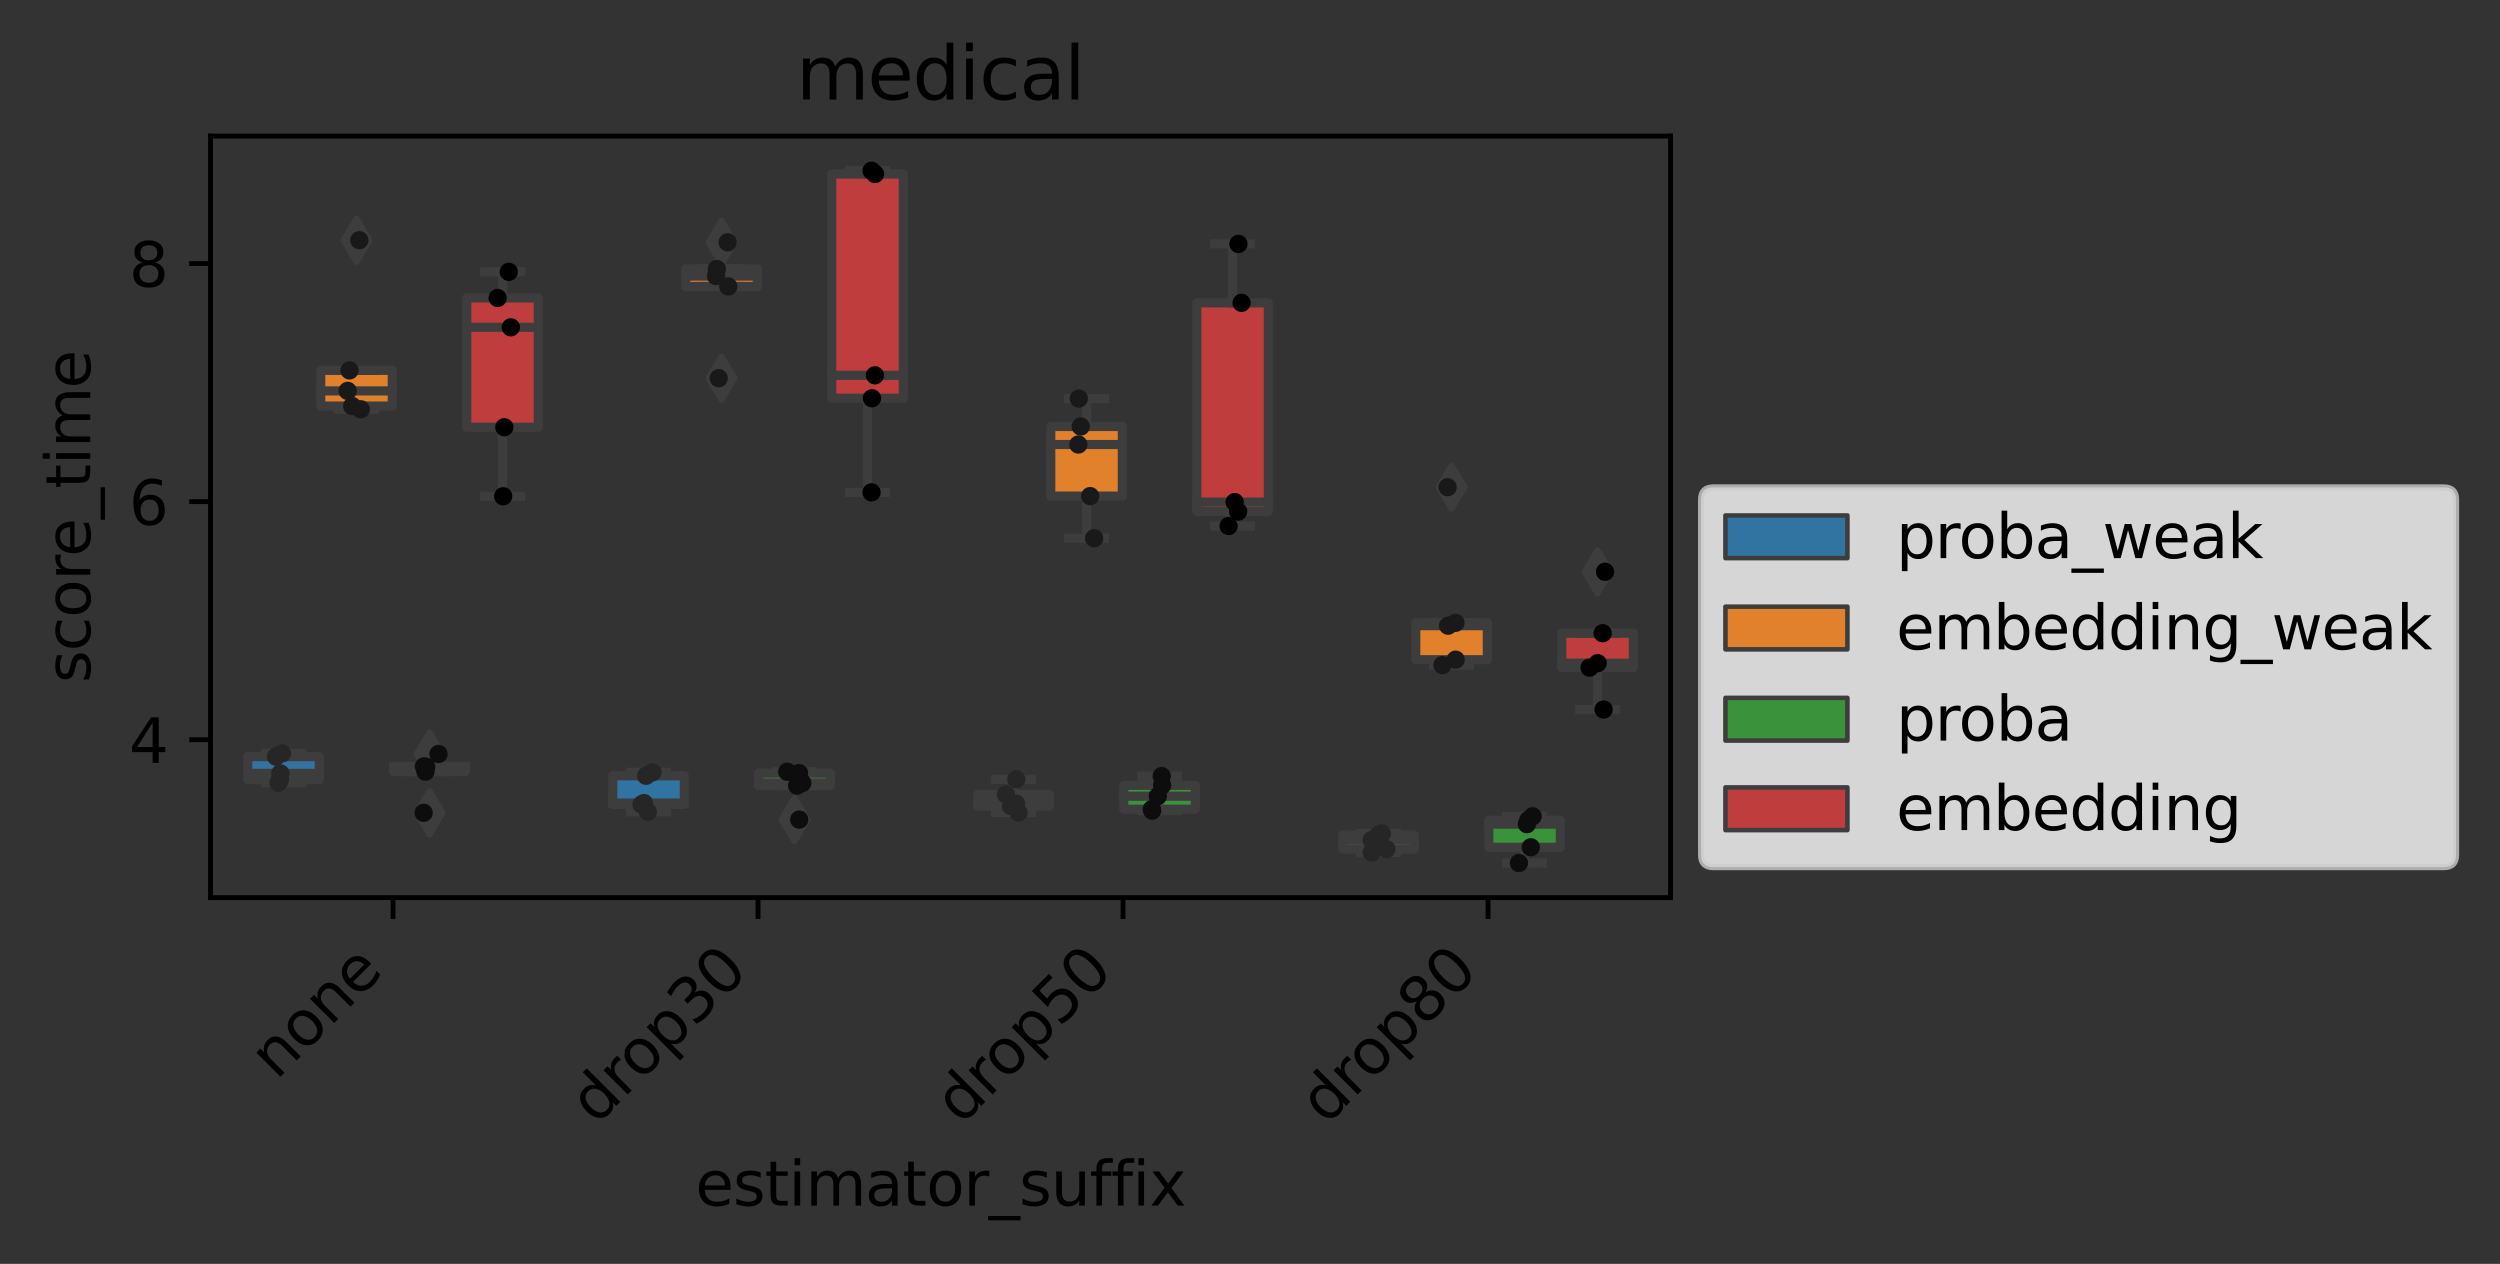 <?xml version="1.0" encoding="utf-8" standalone="no"?>
<!DOCTYPE svg PUBLIC "-//W3C//DTD SVG 1.1//EN"
  "http://www.w3.org/Graphics/SVG/1.1/DTD/svg11.dtd">
<svg xmlns:xlink="http://www.w3.org/1999/xlink" width="409.934pt" height="207.242pt" viewBox="0 0 409.934 207.242" xmlns="http://www.w3.org/2000/svg" version="1.1">
 <rect x="0" y="0" width="409.934" height="207.242" fill="#333333" stroke="none"/>
 <defs>
  <style type="text/css">*{stroke-linejoin: round; stroke-linecap: butt}</style>
 </defs>
 <g id="figure_1">
  <g id="patch_1">
   <path d="M 0 207.242 
L 409.934 207.242 
L 409.934 0 
L 0 0 
L 0 207.242 
z
" style="fill: none"/>
  </g>
  <g id="axes_1">
   <g id="patch_2">
    <path d="M 34.519 147.192 
L 273.928 147.192 
L 273.928 22.318 
L 34.519 22.318 
L 34.519 147.192 
z
" style="fill: none"/>
   </g>
   <g id="patch_3">
    <path d="M 40.624 127.841 
L 52.355 127.841 
L 52.355 124.066 
L 40.624 124.066 
L 40.624 127.841 
z
" clip-path="url(#p389d292227)" style="fill: #3274a1; stroke: #3d3d3d; stroke-width: 1.5; stroke-linejoin: miter"/>
   </g>
   <g id="patch_4">
    <path d="M 52.594 66.583 
L 64.325 66.583 
L 64.325 60.733 
L 52.594 60.733 
L 52.594 66.583 
z
" clip-path="url(#p389d292227)" style="fill: #e1812c; stroke: #3d3d3d; stroke-width: 1.5; stroke-linejoin: miter"/>
   </g>
   <g id="patch_5">
    <path d="M 64.565 126.526 
L 76.296 126.526 
L 76.296 125.676 
L 64.565 125.676 
L 64.565 126.526 
z
" clip-path="url(#p389d292227)" style="fill: #3a923a; stroke: #3d3d3d; stroke-width: 1.5; stroke-linejoin: miter"/>
   </g>
   <g id="patch_6">
    <path d="M 76.535 70.054 
L 88.266 70.054 
L 88.266 48.861 
L 76.535 48.861 
L 76.535 70.054 
z
" clip-path="url(#p389d292227)" style="fill: #c03d3e; stroke: #3d3d3d; stroke-width: 1.5; stroke-linejoin: miter"/>
   </g>
   <g id="patch_7">
    <path d="M 100.476 131.906 
L 112.207 131.906 
L 112.207 127.208 
L 100.476 127.208 
L 100.476 131.906 
z
" clip-path="url(#p389d292227)" style="fill: #3274a1; stroke: #3d3d3d; stroke-width: 1.5; stroke-linejoin: miter"/>
   </g>
   <g id="patch_8">
    <path d="M 112.446 46.972 
L 124.177 46.972 
L 124.177 44.107 
L 112.446 44.107 
L 112.446 46.972 
z
" clip-path="url(#p389d292227)" style="fill: #e1812c; stroke: #3d3d3d; stroke-width: 1.5; stroke-linejoin: miter"/>
   </g>
   <g id="patch_9">
    <path d="M 124.417 128.814 
L 136.148 128.814 
L 136.148 126.776 
L 124.417 126.776 
L 124.417 128.814 
z
" clip-path="url(#p389d292227)" style="fill: #3a923a; stroke: #3d3d3d; stroke-width: 1.5; stroke-linejoin: miter"/>
   </g>
   <g id="patch_10">
    <path d="M 136.387 65.301 
L 148.118 65.301 
L 148.118 28.531 
L 136.387 28.531 
L 136.387 65.301 
z
" clip-path="url(#p389d292227)" style="fill: #c03d3e; stroke: #3d3d3d; stroke-width: 1.5; stroke-linejoin: miter"/>
   </g>
   <g id="patch_11">
    <path d="M 160.328 132.174 
L 172.059 132.174 
L 172.059 130.266 
L 160.328 130.266 
L 160.328 132.174 
z
" clip-path="url(#p389d292227)" style="fill: #3274a1; stroke: #3d3d3d; stroke-width: 1.5; stroke-linejoin: miter"/>
   </g>
   <g id="patch_12">
    <path d="M 172.298 81.348 
L 184.03 81.348 
L 184.03 69.934 
L 172.298 69.934 
L 172.298 81.348 
z
" clip-path="url(#p389d292227)" style="fill: #e1812c; stroke: #3d3d3d; stroke-width: 1.5; stroke-linejoin: miter"/>
   </g>
   <g id="patch_13">
    <path d="M 184.269 132.69 
L 196 132.69 
L 196 128.774 
L 184.269 128.774 
L 184.269 132.69 
z
" clip-path="url(#p389d292227)" style="fill: #3a923a; stroke: #3d3d3d; stroke-width: 1.5; stroke-linejoin: miter"/>
   </g>
   <g id="patch_14">
    <path d="M 196.239 83.884 
L 207.97 83.884 
L 207.97 49.657 
L 196.239 49.657 
L 196.239 83.884 
z
" clip-path="url(#p389d292227)" style="fill: #c03d3e; stroke: #3d3d3d; stroke-width: 1.5; stroke-linejoin: miter"/>
   </g>
   <g id="patch_15">
    <path d="M 220.18 139.228 
L 231.911 139.228 
L 231.911 136.921 
L 220.18 136.921 
L 220.18 139.228 
z
" clip-path="url(#p389d292227)" style="fill: #3274a1; stroke: #3d3d3d; stroke-width: 1.5; stroke-linejoin: miter"/>
   </g>
   <g id="patch_16">
    <path d="M 232.151 108.17 
L 243.882 108.17 
L 243.882 102.13 
L 232.151 102.13 
L 232.151 108.17 
z
" clip-path="url(#p389d292227)" style="fill: #e1812c; stroke: #3d3d3d; stroke-width: 1.5; stroke-linejoin: miter"/>
   </g>
   <g id="patch_17">
    <path d="M 244.121 138.932 
L 255.852 138.932 
L 255.852 134.491 
L 244.121 134.491 
L 244.121 138.932 
z
" clip-path="url(#p389d292227)" style="fill: #3a923a; stroke: #3d3d3d; stroke-width: 1.5; stroke-linejoin: miter"/>
   </g>
   <g id="patch_18">
    <path d="M 256.092 109.472 
L 267.823 109.472 
L 267.823 103.83 
L 256.092 103.83 
L 256.092 109.472 
z
" clip-path="url(#p389d292227)" style="fill: #c03d3e; stroke: #3d3d3d; stroke-width: 1.5; stroke-linejoin: miter"/>
   </g>
   <g id="patch_19">
    <path d="M 64.445 199.368 
L 64.445 199.368 
L 64.445 199.368 
L 64.445 199.368 
z
" clip-path="url(#p389d292227)" style="fill: #3274a1; stroke: #3d3d3d; stroke-width: 0.75; stroke-linejoin: miter"/>
   </g>
   <g id="patch_20">
    <path d="M 64.445 199.368 
L 64.445 199.368 
L 64.445 199.368 
L 64.445 199.368 
z
" clip-path="url(#p389d292227)" style="fill: #e1812c; stroke: #3d3d3d; stroke-width: 0.75; stroke-linejoin: miter"/>
   </g>
   <g id="patch_21">
    <path d="M 64.445 199.368 
L 64.445 199.368 
L 64.445 199.368 
L 64.445 199.368 
z
" clip-path="url(#p389d292227)" style="fill: #3a923a; stroke: #3d3d3d; stroke-width: 0.75; stroke-linejoin: miter"/>
   </g>
   <g id="patch_22">
    <path d="M 64.445 199.368 
L 64.445 199.368 
L 64.445 199.368 
L 64.445 199.368 
z
" clip-path="url(#p389d292227)" style="fill: #c03d3e; stroke: #3d3d3d; stroke-width: 0.75; stroke-linejoin: miter"/>
   </g>
   <g id="matplotlib.axis_1">
    <g id="xtick_1">
     <g id="line2d_1">
      <defs>
       <path id="m95d6960005" d="M 0 0 
L 0 3.5 
" style="stroke: #000000; stroke-width: 0.8"/>
      </defs>
      <g>
       <use xlink:href="#m95d6960005" x="64.445" y="147.192" style="stroke: #000000; stroke-width: 0.8"/>
      </g>
     </g>
     <g id="text_1">
      <!-- none -->
      <g transform="translate(45.334 177.205) rotate(-45) scale(0.1 -0.1)">
       <defs>
        <path id="DejaVuSans-6e" d="M 3513 2113 
L 3513 0 
L 2938 0 
L 2938 2094 
Q 2938 2591 2744 2837 
Q 2550 3084 2163 3084 
Q 1697 3084 1428 2787 
Q 1159 2491 1159 1978 
L 1159 0 
L 581 0 
L 581 3500 
L 1159 3500 
L 1159 2956 
Q 1366 3272 1645 3428 
Q 1925 3584 2291 3584 
Q 2894 3584 3203 3211 
Q 3513 2838 3513 2113 
z
" transform="scale(0.016)"/>
        <path id="DejaVuSans-6f" d="M 1959 3097 
Q 1497 3097 1228 2736 
Q 959 2375 959 1747 
Q 959 1119 1226 758 
Q 1494 397 1959 397 
Q 2419 397 2687 759 
Q 2956 1122 2956 1747 
Q 2956 2369 2687 2733 
Q 2419 3097 1959 3097 
z
M 1959 3584 
Q 2709 3584 3137 3096 
Q 3566 2609 3566 1747 
Q 3566 888 3137 398 
Q 2709 -91 1959 -91 
Q 1206 -91 779 398 
Q 353 888 353 1747 
Q 353 2609 779 3096 
Q 1206 3584 1959 3584 
z
" transform="scale(0.016)"/>
        <path id="DejaVuSans-65" d="M 3597 1894 
L 3597 1613 
L 953 1613 
Q 991 1019 1311 708 
Q 1631 397 2203 397 
Q 2534 397 2845 478 
Q 3156 559 3463 722 
L 3463 178 
Q 3153 47 2828 -22 
Q 2503 -91 2169 -91 
Q 1331 -91 842 396 
Q 353 884 353 1716 
Q 353 2575 817 3079 
Q 1281 3584 2069 3584 
Q 2775 3584 3186 3129 
Q 3597 2675 3597 1894 
z
M 3022 2063 
Q 3016 2534 2758 2815 
Q 2500 3097 2075 3097 
Q 1594 3097 1305 2825 
Q 1016 2553 972 2059 
L 3022 2063 
z
" transform="scale(0.016)"/>
       </defs>
       <use xlink:href="#DejaVuSans-6e"/>
       <use xlink:href="#DejaVuSans-6f" x="63.379"/>
       <use xlink:href="#DejaVuSans-6e" x="124.561"/>
       <use xlink:href="#DejaVuSans-65" x="187.939"/>
      </g>
     </g>
    </g>
    <g id="xtick_2">
     <g id="line2d_2">
      <g>
       <use xlink:href="#m95d6960005" x="124.297" y="147.192" style="stroke: #000000; stroke-width: 0.8"/>
      </g>
     </g>
     <g id="text_2">
      <!-- drop30 -->
      <g transform="translate(97.776 184.615) rotate(-45) scale(0.1 -0.1)">
       <defs>
        <path id="DejaVuSans-64" d="M 2906 2969 
L 2906 4863 
L 3481 4863 
L 3481 0 
L 2906 0 
L 2906 525 
Q 2725 213 2448 61 
Q 2172 -91 1784 -91 
Q 1150 -91 751 415 
Q 353 922 353 1747 
Q 353 2572 751 3078 
Q 1150 3584 1784 3584 
Q 2172 3584 2448 3432 
Q 2725 3281 2906 2969 
z
M 947 1747 
Q 947 1113 1208 752 
Q 1469 391 1925 391 
Q 2381 391 2643 752 
Q 2906 1113 2906 1747 
Q 2906 2381 2643 2742 
Q 2381 3103 1925 3103 
Q 1469 3103 1208 2742 
Q 947 2381 947 1747 
z
" transform="scale(0.016)"/>
        <path id="DejaVuSans-72" d="M 2631 2963 
Q 2534 3019 2420 3045 
Q 2306 3072 2169 3072 
Q 1681 3072 1420 2755 
Q 1159 2438 1159 1844 
L 1159 0 
L 581 0 
L 581 3500 
L 1159 3500 
L 1159 2956 
Q 1341 3275 1631 3429 
Q 1922 3584 2338 3584 
Q 2397 3584 2469 3576 
Q 2541 3569 2628 3553 
L 2631 2963 
z
" transform="scale(0.016)"/>
        <path id="DejaVuSans-70" d="M 1159 525 
L 1159 -1331 
L 581 -1331 
L 581 3500 
L 1159 3500 
L 1159 2969 
Q 1341 3281 1617 3432 
Q 1894 3584 2278 3584 
Q 2916 3584 3314 3078 
Q 3713 2572 3713 1747 
Q 3713 922 3314 415 
Q 2916 -91 2278 -91 
Q 1894 -91 1617 61 
Q 1341 213 1159 525 
z
M 3116 1747 
Q 3116 2381 2855 2742 
Q 2594 3103 2138 3103 
Q 1681 3103 1420 2742 
Q 1159 2381 1159 1747 
Q 1159 1113 1420 752 
Q 1681 391 2138 391 
Q 2594 391 2855 752 
Q 3116 1113 3116 1747 
z
" transform="scale(0.016)"/>
        <path id="DejaVuSans-33" d="M 2597 2516 
Q 3050 2419 3304 2112 
Q 3559 1806 3559 1356 
Q 3559 666 3084 287 
Q 2609 -91 1734 -91 
Q 1441 -91 1130 -33 
Q 819 25 488 141 
L 488 750 
Q 750 597 1062 519 
Q 1375 441 1716 441 
Q 2309 441 2620 675 
Q 2931 909 2931 1356 
Q 2931 1769 2642 2001 
Q 2353 2234 1838 2234 
L 1294 2234 
L 1294 2753 
L 1863 2753 
Q 2328 2753 2575 2939 
Q 2822 3125 2822 3475 
Q 2822 3834 2567 4026 
Q 2313 4219 1838 4219 
Q 1578 4219 1281 4162 
Q 984 4106 628 3988 
L 628 4550 
Q 988 4650 1302 4700 
Q 1616 4750 1894 4750 
Q 2613 4750 3031 4423 
Q 3450 4097 3450 3541 
Q 3450 3153 3228 2886 
Q 3006 2619 2597 2516 
z
" transform="scale(0.016)"/>
        <path id="DejaVuSans-30" d="M 2034 4250 
Q 1547 4250 1301 3770 
Q 1056 3291 1056 2328 
Q 1056 1369 1301 889 
Q 1547 409 2034 409 
Q 2525 409 2770 889 
Q 3016 1369 3016 2328 
Q 3016 3291 2770 3770 
Q 2525 4250 2034 4250 
z
M 2034 4750 
Q 2819 4750 3233 4129 
Q 3647 3509 3647 2328 
Q 3647 1150 3233 529 
Q 2819 -91 2034 -91 
Q 1250 -91 836 529 
Q 422 1150 422 2328 
Q 422 3509 836 4129 
Q 1250 4750 2034 4750 
z
" transform="scale(0.016)"/>
       </defs>
       <use xlink:href="#DejaVuSans-64"/>
       <use xlink:href="#DejaVuSans-72" x="63.477"/>
       <use xlink:href="#DejaVuSans-6f" x="102.34"/>
       <use xlink:href="#DejaVuSans-70" x="163.521"/>
       <use xlink:href="#DejaVuSans-33" x="226.998"/>
       <use xlink:href="#DejaVuSans-30" x="290.621"/>
      </g>
     </g>
    </g>
    <g id="xtick_3">
     <g id="line2d_3">
      <g>
       <use xlink:href="#m95d6960005" x="184.149" y="147.192" style="stroke: #000000; stroke-width: 0.8"/>
      </g>
     </g>
     <g id="text_3">
      <!-- drop50 -->
      <g transform="translate(157.628 184.615) rotate(-45) scale(0.1 -0.1)">
       <defs>
        <path id="DejaVuSans-35" d="M 691 4666 
L 3169 4666 
L 3169 4134 
L 1269 4134 
L 1269 2991 
Q 1406 3038 1543 3061 
Q 1681 3084 1819 3084 
Q 2600 3084 3056 2656 
Q 3513 2228 3513 1497 
Q 3513 744 3044 326 
Q 2575 -91 1722 -91 
Q 1428 -91 1123 -41 
Q 819 9 494 109 
L 494 744 
Q 775 591 1075 516 
Q 1375 441 1709 441 
Q 2250 441 2565 725 
Q 2881 1009 2881 1497 
Q 2881 1984 2565 2268 
Q 2250 2553 1709 2553 
Q 1456 2553 1204 2497 
Q 953 2441 691 2322 
L 691 4666 
z
" transform="scale(0.016)"/>
       </defs>
       <use xlink:href="#DejaVuSans-64"/>
       <use xlink:href="#DejaVuSans-72" x="63.477"/>
       <use xlink:href="#DejaVuSans-6f" x="102.34"/>
       <use xlink:href="#DejaVuSans-70" x="163.521"/>
       <use xlink:href="#DejaVuSans-35" x="226.998"/>
       <use xlink:href="#DejaVuSans-30" x="290.621"/>
      </g>
     </g>
    </g>
    <g id="xtick_4">
     <g id="line2d_4">
      <g>
       <use xlink:href="#m95d6960005" x="244.001" y="147.192" style="stroke: #000000; stroke-width: 0.8"/>
      </g>
     </g>
     <g id="text_4">
      <!-- drop80 -->
      <g transform="translate(217.48 184.615) rotate(-45) scale(0.1 -0.1)">
       <defs>
        <path id="DejaVuSans-38" d="M 2034 2216 
Q 1584 2216 1326 1975 
Q 1069 1734 1069 1313 
Q 1069 891 1326 650 
Q 1584 409 2034 409 
Q 2484 409 2743 651 
Q 3003 894 3003 1313 
Q 3003 1734 2745 1975 
Q 2488 2216 2034 2216 
z
M 1403 2484 
Q 997 2584 770 2862 
Q 544 3141 544 3541 
Q 544 4100 942 4425 
Q 1341 4750 2034 4750 
Q 2731 4750 3128 4425 
Q 3525 4100 3525 3541 
Q 3525 3141 3298 2862 
Q 3072 2584 2669 2484 
Q 3125 2378 3379 2068 
Q 3634 1759 3634 1313 
Q 3634 634 3220 271 
Q 2806 -91 2034 -91 
Q 1263 -91 848 271 
Q 434 634 434 1313 
Q 434 1759 690 2068 
Q 947 2378 1403 2484 
z
M 1172 3481 
Q 1172 3119 1398 2916 
Q 1625 2713 2034 2713 
Q 2441 2713 2670 2916 
Q 2900 3119 2900 3481 
Q 2900 3844 2670 4047 
Q 2441 4250 2034 4250 
Q 1625 4250 1398 4047 
Q 1172 3844 1172 3481 
z
" transform="scale(0.016)"/>
       </defs>
       <use xlink:href="#DejaVuSans-64"/>
       <use xlink:href="#DejaVuSans-72" x="63.477"/>
       <use xlink:href="#DejaVuSans-6f" x="102.34"/>
       <use xlink:href="#DejaVuSans-70" x="163.521"/>
       <use xlink:href="#DejaVuSans-38" x="226.998"/>
       <use xlink:href="#DejaVuSans-30" x="290.621"/>
      </g>
     </g>
    </g>
    <g id="text_5">
     <!-- estimator_suffix -->
     <g transform="translate(114.041 197.684) scale(0.1 -0.1)">
      <defs>
       <path id="DejaVuSans-73" d="M 2834 3397 
L 2834 2853 
Q 2591 2978 2328 3040 
Q 2066 3103 1784 3103 
Q 1356 3103 1142 2972 
Q 928 2841 928 2578 
Q 928 2378 1081 2264 
Q 1234 2150 1697 2047 
L 1894 2003 
Q 2506 1872 2764 1633 
Q 3022 1394 3022 966 
Q 3022 478 2636 193 
Q 2250 -91 1575 -91 
Q 1294 -91 989 -36 
Q 684 19 347 128 
L 347 722 
Q 666 556 975 473 
Q 1284 391 1588 391 
Q 1994 391 2212 530 
Q 2431 669 2431 922 
Q 2431 1156 2273 1281 
Q 2116 1406 1581 1522 
L 1381 1569 
Q 847 1681 609 1914 
Q 372 2147 372 2553 
Q 372 3047 722 3315 
Q 1072 3584 1716 3584 
Q 2034 3584 2315 3537 
Q 2597 3491 2834 3397 
z
" transform="scale(0.016)"/>
       <path id="DejaVuSans-74" d="M 1172 4494 
L 1172 3500 
L 2356 3500 
L 2356 3053 
L 1172 3053 
L 1172 1153 
Q 1172 725 1289 603 
Q 1406 481 1766 481 
L 2356 481 
L 2356 0 
L 1766 0 
Q 1100 0 847 248 
Q 594 497 594 1153 
L 594 3053 
L 172 3053 
L 172 3500 
L 594 3500 
L 594 4494 
L 1172 4494 
z
" transform="scale(0.016)"/>
       <path id="DejaVuSans-69" d="M 603 3500 
L 1178 3500 
L 1178 0 
L 603 0 
L 603 3500 
z
M 603 4863 
L 1178 4863 
L 1178 4134 
L 603 4134 
L 603 4863 
z
" transform="scale(0.016)"/>
       <path id="DejaVuSans-6d" d="M 3328 2828 
Q 3544 3216 3844 3400 
Q 4144 3584 4550 3584 
Q 5097 3584 5394 3201 
Q 5691 2819 5691 2113 
L 5691 0 
L 5113 0 
L 5113 2094 
Q 5113 2597 4934 2840 
Q 4756 3084 4391 3084 
Q 3944 3084 3684 2787 
Q 3425 2491 3425 1978 
L 3425 0 
L 2847 0 
L 2847 2094 
Q 2847 2600 2669 2842 
Q 2491 3084 2119 3084 
Q 1678 3084 1418 2786 
Q 1159 2488 1159 1978 
L 1159 0 
L 581 0 
L 581 3500 
L 1159 3500 
L 1159 2956 
Q 1356 3278 1631 3431 
Q 1906 3584 2284 3584 
Q 2666 3584 2933 3390 
Q 3200 3197 3328 2828 
z
" transform="scale(0.016)"/>
       <path id="DejaVuSans-61" d="M 2194 1759 
Q 1497 1759 1228 1600 
Q 959 1441 959 1056 
Q 959 750 1161 570 
Q 1363 391 1709 391 
Q 2188 391 2477 730 
Q 2766 1069 2766 1631 
L 2766 1759 
L 2194 1759 
z
M 3341 1997 
L 3341 0 
L 2766 0 
L 2766 531 
Q 2569 213 2275 61 
Q 1981 -91 1556 -91 
Q 1019 -91 701 211 
Q 384 513 384 1019 
Q 384 1609 779 1909 
Q 1175 2209 1959 2209 
L 2766 2209 
L 2766 2266 
Q 2766 2663 2505 2880 
Q 2244 3097 1772 3097 
Q 1472 3097 1187 3025 
Q 903 2953 641 2809 
L 641 3341 
Q 956 3463 1253 3523 
Q 1550 3584 1831 3584 
Q 2591 3584 2966 3190 
Q 3341 2797 3341 1997 
z
" transform="scale(0.016)"/>
       <path id="DejaVuSans-5f" d="M 3263 -1063 
L 3263 -1509 
L -63 -1509 
L -63 -1063 
L 3263 -1063 
z
" transform="scale(0.016)"/>
       <path id="DejaVuSans-75" d="M 544 1381 
L 544 3500 
L 1119 3500 
L 1119 1403 
Q 1119 906 1312 657 
Q 1506 409 1894 409 
Q 2359 409 2629 706 
Q 2900 1003 2900 1516 
L 2900 3500 
L 3475 3500 
L 3475 0 
L 2900 0 
L 2900 538 
Q 2691 219 2414 64 
Q 2138 -91 1772 -91 
Q 1169 -91 856 284 
Q 544 659 544 1381 
z
M 1991 3584 
L 1991 3584 
z
" transform="scale(0.016)"/>
       <path id="DejaVuSans-66" d="M 2375 4863 
L 2375 4384 
L 1825 4384 
Q 1516 4384 1395 4259 
Q 1275 4134 1275 3809 
L 1275 3500 
L 2222 3500 
L 2222 3053 
L 1275 3053 
L 1275 0 
L 697 0 
L 697 3053 
L 147 3053 
L 147 3500 
L 697 3500 
L 697 3744 
Q 697 4328 969 4595 
Q 1241 4863 1831 4863 
L 2375 4863 
z
" transform="scale(0.016)"/>
       <path id="DejaVuSans-78" d="M 3513 3500 
L 2247 1797 
L 3578 0 
L 2900 0 
L 1881 1375 
L 863 0 
L 184 0 
L 1544 1831 
L 300 3500 
L 978 3500 
L 1906 2253 
L 2834 3500 
L 3513 3500 
z
" transform="scale(0.016)"/>
      </defs>
      <use xlink:href="#DejaVuSans-65"/>
      <use xlink:href="#DejaVuSans-73" x="61.523"/>
      <use xlink:href="#DejaVuSans-74" x="113.623"/>
      <use xlink:href="#DejaVuSans-69" x="152.832"/>
      <use xlink:href="#DejaVuSans-6d" x="180.615"/>
      <use xlink:href="#DejaVuSans-61" x="278.027"/>
      <use xlink:href="#DejaVuSans-74" x="339.307"/>
      <use xlink:href="#DejaVuSans-6f" x="378.516"/>
      <use xlink:href="#DejaVuSans-72" x="439.697"/>
      <use xlink:href="#DejaVuSans-5f" x="480.811"/>
      <use xlink:href="#DejaVuSans-73" x="530.811"/>
      <use xlink:href="#DejaVuSans-75" x="582.91"/>
      <use xlink:href="#DejaVuSans-66" x="646.289"/>
      <use xlink:href="#DejaVuSans-66" x="681.494"/>
      <use xlink:href="#DejaVuSans-69" x="716.699"/>
      <use xlink:href="#DejaVuSans-78" x="744.482"/>
     </g>
    </g>
   </g>
   <g id="matplotlib.axis_2">
    <g id="ytick_1">
     <g id="line2d_5">
      <defs>
       <path id="m3089ecf0e5" d="M 0 0 
L -3.5 0 
" style="stroke: #000000; stroke-width: 0.8"/>
      </defs>
      <g>
       <use xlink:href="#m3089ecf0e5" x="34.519" y="121.292" style="stroke: #000000; stroke-width: 0.8"/>
      </g>
     </g>
     <g id="text_6">
      <!-- 4 -->
      <g transform="translate(21.156 125.091) scale(0.1 -0.1)">
       <defs>
        <path id="DejaVuSans-34" d="M 2419 4116 
L 825 1625 
L 2419 1625 
L 2419 4116 
z
M 2253 4666 
L 3047 4666 
L 3047 1625 
L 3713 1625 
L 3713 1100 
L 3047 1100 
L 3047 0 
L 2419 0 
L 2419 1100 
L 313 1100 
L 313 1709 
L 2253 4666 
z
" transform="scale(0.016)"/>
       </defs>
       <use xlink:href="#DejaVuSans-34"/>
      </g>
     </g>
    </g>
    <g id="ytick_2">
     <g id="line2d_6">
      <g>
       <use xlink:href="#m3089ecf0e5" x="34.519" y="82.254" style="stroke: #000000; stroke-width: 0.8"/>
      </g>
     </g>
     <g id="text_7">
      <!-- 6 -->
      <g transform="translate(21.156 86.053) scale(0.1 -0.1)">
       <defs>
        <path id="DejaVuSans-36" d="M 2113 2584 
Q 1688 2584 1439 2293 
Q 1191 2003 1191 1497 
Q 1191 994 1439 701 
Q 1688 409 2113 409 
Q 2538 409 2786 701 
Q 3034 994 3034 1497 
Q 3034 2003 2786 2293 
Q 2538 2584 2113 2584 
z
M 3366 4563 
L 3366 3988 
Q 3128 4100 2886 4159 
Q 2644 4219 2406 4219 
Q 1781 4219 1451 3797 
Q 1122 3375 1075 2522 
Q 1259 2794 1537 2939 
Q 1816 3084 2150 3084 
Q 2853 3084 3261 2657 
Q 3669 2231 3669 1497 
Q 3669 778 3244 343 
Q 2819 -91 2113 -91 
Q 1303 -91 875 529 
Q 447 1150 447 2328 
Q 447 3434 972 4092 
Q 1497 4750 2381 4750 
Q 2619 4750 2861 4703 
Q 3103 4656 3366 4563 
z
" transform="scale(0.016)"/>
       </defs>
       <use xlink:href="#DejaVuSans-36"/>
      </g>
     </g>
    </g>
    <g id="ytick_3">
     <g id="line2d_7">
      <g>
       <use xlink:href="#m3089ecf0e5" x="34.519" y="43.216" style="stroke: #000000; stroke-width: 0.8"/>
      </g>
     </g>
     <g id="text_8">
      <!-- 8 -->
      <g transform="translate(21.156 47.015) scale(0.1 -0.1)">
       <use xlink:href="#DejaVuSans-38"/>
      </g>
     </g>
    </g>
    <g id="text_9">
     <!-- score_time -->
     <g transform="translate(14.798 111.984) rotate(-90) scale(0.1 -0.1)">
      <defs>
       <path id="DejaVuSans-63" d="M 3122 3366 
L 3122 2828 
Q 2878 2963 2633 3030 
Q 2388 3097 2138 3097 
Q 1578 3097 1268 2742 
Q 959 2388 959 1747 
Q 959 1106 1268 751 
Q 1578 397 2138 397 
Q 2388 397 2633 464 
Q 2878 531 3122 666 
L 3122 134 
Q 2881 22 2623 -34 
Q 2366 -91 2075 -91 
Q 1284 -91 818 406 
Q 353 903 353 1747 
Q 353 2603 823 3093 
Q 1294 3584 2113 3584 
Q 2378 3584 2631 3529 
Q 2884 3475 3122 3366 
z
" transform="scale(0.016)"/>
      </defs>
      <use xlink:href="#DejaVuSans-73"/>
      <use xlink:href="#DejaVuSans-63" x="52.1"/>
      <use xlink:href="#DejaVuSans-6f" x="107.08"/>
      <use xlink:href="#DejaVuSans-72" x="168.262"/>
      <use xlink:href="#DejaVuSans-65" x="207.125"/>
      <use xlink:href="#DejaVuSans-5f" x="268.648"/>
      <use xlink:href="#DejaVuSans-74" x="318.648"/>
      <use xlink:href="#DejaVuSans-69" x="357.857"/>
      <use xlink:href="#DejaVuSans-6d" x="385.641"/>
      <use xlink:href="#DejaVuSans-65" x="483.053"/>
     </g>
    </g>
   </g>
   <g id="line2d_8">
    <path d="M 46.489 127.841 
L 46.489 128.361 
" clip-path="url(#p389d292227)" style="fill: none; stroke: #3d3d3d; stroke-width: 1.5; stroke-linecap: square"/>
   </g>
   <g id="line2d_9">
    <path d="M 46.489 124.066 
L 46.489 123.53 
" clip-path="url(#p389d292227)" style="fill: none; stroke: #3d3d3d; stroke-width: 1.5; stroke-linecap: square"/>
   </g>
   <g id="line2d_10">
    <path d="M 43.556 128.361 
L 49.422 128.361 
" clip-path="url(#p389d292227)" style="fill: none; stroke: #3d3d3d; stroke-width: 1.5; stroke-linecap: square"/>
   </g>
   <g id="line2d_11">
    <path d="M 43.556 123.53 
L 49.422 123.53 
" clip-path="url(#p389d292227)" style="fill: none; stroke: #3d3d3d; stroke-width: 1.5; stroke-linecap: square"/>
   </g>
   <g id="line2d_12"/>
   <g id="line2d_13">
    <path d="M 58.46 66.583 
L 58.46 67.109 
" clip-path="url(#p389d292227)" style="fill: none; stroke: #3d3d3d; stroke-width: 1.5; stroke-linecap: square"/>
   </g>
   <g id="line2d_14">
    <path d="M 58.46 60.733 
L 58.46 60.733 
" clip-path="url(#p389d292227)" style="fill: none; stroke: #3d3d3d; stroke-width: 1.5; stroke-linecap: square"/>
   </g>
   <g id="line2d_15">
    <path d="M 55.527 67.109 
L 61.392 67.109 
" clip-path="url(#p389d292227)" style="fill: none; stroke: #3d3d3d; stroke-width: 1.5; stroke-linecap: square"/>
   </g>
   <g id="line2d_16">
    <path d="M 55.527 60.733 
L 61.392 60.733 
" clip-path="url(#p389d292227)" style="fill: none; stroke: #3d3d3d; stroke-width: 1.5; stroke-linecap: square"/>
   </g>
   <g id="line2d_17">
    <defs>
     <path id="m31235f11f5" d="M -0 3.536 
L 2.121 0 
L -0 -3.536 
L -2.121 -0 
z
" style="stroke: #3d3d3d; stroke-linejoin: miter"/>
    </defs>
    <g clip-path="url(#p389d292227)">
     <use xlink:href="#m31235f11f5" x="58.46" y="39.392" style="fill: #3d3d3d; stroke: #3d3d3d; stroke-linejoin: miter"/>
    </g>
   </g>
   <g id="line2d_18">
    <path d="M 70.43 126.526 
L 70.43 126.526 
" clip-path="url(#p389d292227)" style="fill: none; stroke: #3d3d3d; stroke-width: 1.5; stroke-linecap: square"/>
   </g>
   <g id="line2d_19">
    <path d="M 70.43 125.676 
L 70.43 125.676 
" clip-path="url(#p389d292227)" style="fill: none; stroke: #3d3d3d; stroke-width: 1.5; stroke-linecap: square"/>
   </g>
   <g id="line2d_20">
    <path d="M 67.497 126.526 
L 73.363 126.526 
" clip-path="url(#p389d292227)" style="fill: none; stroke: #3d3d3d; stroke-width: 1.5; stroke-linecap: square"/>
   </g>
   <g id="line2d_21">
    <path d="M 67.497 125.676 
L 73.363 125.676 
" clip-path="url(#p389d292227)" style="fill: none; stroke: #3d3d3d; stroke-width: 1.5; stroke-linecap: square"/>
   </g>
   <g id="line2d_22">
    <g clip-path="url(#p389d292227)">
     <use xlink:href="#m31235f11f5" x="70.43" y="133.275" style="fill: #3d3d3d; stroke: #3d3d3d; stroke-linejoin: miter"/>
     <use xlink:href="#m31235f11f5" x="70.43" y="123.634" style="fill: #3d3d3d; stroke: #3d3d3d; stroke-linejoin: miter"/>
    </g>
   </g>
   <g id="line2d_23">
    <path d="M 82.4 70.054 
L 82.4 81.376 
" clip-path="url(#p389d292227)" style="fill: none; stroke: #3d3d3d; stroke-width: 1.5; stroke-linecap: square"/>
   </g>
   <g id="line2d_24">
    <path d="M 82.4 48.861 
L 82.4 44.578 
" clip-path="url(#p389d292227)" style="fill: none; stroke: #3d3d3d; stroke-width: 1.5; stroke-linecap: square"/>
   </g>
   <g id="line2d_25">
    <path d="M 79.468 81.376 
L 85.333 81.376 
" clip-path="url(#p389d292227)" style="fill: none; stroke: #3d3d3d; stroke-width: 1.5; stroke-linecap: square"/>
   </g>
   <g id="line2d_26">
    <path d="M 79.468 44.578 
L 85.333 44.578 
" clip-path="url(#p389d292227)" style="fill: none; stroke: #3d3d3d; stroke-width: 1.5; stroke-linecap: square"/>
   </g>
   <g id="line2d_27"/>
   <g id="line2d_28">
    <path d="M 106.341 131.906 
L 106.341 133.13 
" clip-path="url(#p389d292227)" style="fill: none; stroke: #3d3d3d; stroke-width: 1.5; stroke-linecap: square"/>
   </g>
   <g id="line2d_29">
    <path d="M 106.341 127.208 
L 106.341 126.632 
" clip-path="url(#p389d292227)" style="fill: none; stroke: #3d3d3d; stroke-width: 1.5; stroke-linecap: square"/>
   </g>
   <g id="line2d_30">
    <path d="M 103.409 133.13 
L 109.274 133.13 
" clip-path="url(#p389d292227)" style="fill: none; stroke: #3d3d3d; stroke-width: 1.5; stroke-linecap: square"/>
   </g>
   <g id="line2d_31">
    <path d="M 103.409 126.632 
L 109.274 126.632 
" clip-path="url(#p389d292227)" style="fill: none; stroke: #3d3d3d; stroke-width: 1.5; stroke-linecap: square"/>
   </g>
   <g id="line2d_32"/>
   <g id="line2d_33">
    <path d="M 118.312 46.972 
L 118.312 46.972 
" clip-path="url(#p389d292227)" style="fill: none; stroke: #3d3d3d; stroke-width: 1.5; stroke-linecap: square"/>
   </g>
   <g id="line2d_34">
    <path d="M 118.312 44.107 
L 118.312 44.107 
" clip-path="url(#p389d292227)" style="fill: none; stroke: #3d3d3d; stroke-width: 1.5; stroke-linecap: square"/>
   </g>
   <g id="line2d_35">
    <path d="M 115.379 46.972 
L 121.245 46.972 
" clip-path="url(#p389d292227)" style="fill: none; stroke: #3d3d3d; stroke-width: 1.5; stroke-linecap: square"/>
   </g>
   <g id="line2d_36">
    <path d="M 115.379 44.107 
L 121.245 44.107 
" clip-path="url(#p389d292227)" style="fill: none; stroke: #3d3d3d; stroke-width: 1.5; stroke-linecap: square"/>
   </g>
   <g id="line2d_37">
    <g clip-path="url(#p389d292227)">
     <use xlink:href="#m31235f11f5" x="118.312" y="62.012" style="fill: #3d3d3d; stroke: #3d3d3d; stroke-linejoin: miter"/>
     <use xlink:href="#m31235f11f5" x="118.312" y="39.729" style="fill: #3d3d3d; stroke: #3d3d3d; stroke-linejoin: miter"/>
    </g>
   </g>
   <g id="line2d_38">
    <path d="M 130.282 128.814 
L 130.282 128.814 
" clip-path="url(#p389d292227)" style="fill: none; stroke: #3d3d3d; stroke-width: 1.5; stroke-linecap: square"/>
   </g>
   <g id="line2d_39">
    <path d="M 130.282 126.776 
L 130.282 126.551 
" clip-path="url(#p389d292227)" style="fill: none; stroke: #3d3d3d; stroke-width: 1.5; stroke-linecap: square"/>
   </g>
   <g id="line2d_40">
    <path d="M 127.349 128.814 
L 133.215 128.814 
" clip-path="url(#p389d292227)" style="fill: none; stroke: #3d3d3d; stroke-width: 1.5; stroke-linecap: square"/>
   </g>
   <g id="line2d_41">
    <path d="M 127.349 126.551 
L 133.215 126.551 
" clip-path="url(#p389d292227)" style="fill: none; stroke: #3d3d3d; stroke-width: 1.5; stroke-linecap: square"/>
   </g>
   <g id="line2d_42">
    <g clip-path="url(#p389d292227)">
     <use xlink:href="#m31235f11f5" x="130.282" y="134.393" style="fill: #3d3d3d; stroke: #3d3d3d; stroke-linejoin: miter"/>
    </g>
   </g>
   <g id="line2d_43">
    <path d="M 142.253 65.301 
L 142.253 80.732 
" clip-path="url(#p389d292227)" style="fill: none; stroke: #3d3d3d; stroke-width: 1.5; stroke-linecap: square"/>
   </g>
   <g id="line2d_44">
    <path d="M 142.253 28.531 
L 142.253 27.994 
" clip-path="url(#p389d292227)" style="fill: none; stroke: #3d3d3d; stroke-width: 1.5; stroke-linecap: square"/>
   </g>
   <g id="line2d_45">
    <path d="M 139.32 80.732 
L 145.185 80.732 
" clip-path="url(#p389d292227)" style="fill: none; stroke: #3d3d3d; stroke-width: 1.5; stroke-linecap: square"/>
   </g>
   <g id="line2d_46">
    <path d="M 139.32 27.994 
L 145.185 27.994 
" clip-path="url(#p389d292227)" style="fill: none; stroke: #3d3d3d; stroke-width: 1.5; stroke-linecap: square"/>
   </g>
   <g id="line2d_47"/>
   <g id="line2d_48">
    <path d="M 166.194 132.174 
L 166.194 133.243 
" clip-path="url(#p389d292227)" style="fill: none; stroke: #3d3d3d; stroke-width: 1.5; stroke-linecap: square"/>
   </g>
   <g id="line2d_49">
    <path d="M 166.194 130.266 
L 166.194 127.802 
" clip-path="url(#p389d292227)" style="fill: none; stroke: #3d3d3d; stroke-width: 1.5; stroke-linecap: square"/>
   </g>
   <g id="line2d_50">
    <path d="M 163.261 133.243 
L 169.126 133.243 
" clip-path="url(#p389d292227)" style="fill: none; stroke: #3d3d3d; stroke-width: 1.5; stroke-linecap: square"/>
   </g>
   <g id="line2d_51">
    <path d="M 163.261 127.802 
L 169.126 127.802 
" clip-path="url(#p389d292227)" style="fill: none; stroke: #3d3d3d; stroke-width: 1.5; stroke-linecap: square"/>
   </g>
   <g id="line2d_52"/>
   <g id="line2d_53">
    <path d="M 178.164 81.348 
L 178.164 88.258 
" clip-path="url(#p389d292227)" style="fill: none; stroke: #3d3d3d; stroke-width: 1.5; stroke-linecap: square"/>
   </g>
   <g id="line2d_54">
    <path d="M 178.164 69.934 
L 178.164 65.36 
" clip-path="url(#p389d292227)" style="fill: none; stroke: #3d3d3d; stroke-width: 1.5; stroke-linecap: square"/>
   </g>
   <g id="line2d_55">
    <path d="M 175.231 88.258 
L 181.097 88.258 
" clip-path="url(#p389d292227)" style="fill: none; stroke: #3d3d3d; stroke-width: 1.5; stroke-linecap: square"/>
   </g>
   <g id="line2d_56">
    <path d="M 175.231 65.36 
L 181.097 65.36 
" clip-path="url(#p389d292227)" style="fill: none; stroke: #3d3d3d; stroke-width: 1.5; stroke-linecap: square"/>
   </g>
   <g id="line2d_57"/>
   <g id="line2d_58">
    <path d="M 190.134 132.69 
L 190.134 132.918 
" clip-path="url(#p389d292227)" style="fill: none; stroke: #3d3d3d; stroke-width: 1.5; stroke-linecap: square"/>
   </g>
   <g id="line2d_59">
    <path d="M 190.134 128.774 
L 190.134 127.26 
" clip-path="url(#p389d292227)" style="fill: none; stroke: #3d3d3d; stroke-width: 1.5; stroke-linecap: square"/>
   </g>
   <g id="line2d_60">
    <path d="M 187.202 132.918 
L 193.067 132.918 
" clip-path="url(#p389d292227)" style="fill: none; stroke: #3d3d3d; stroke-width: 1.5; stroke-linecap: square"/>
   </g>
   <g id="line2d_61">
    <path d="M 187.202 127.26 
L 193.067 127.26 
" clip-path="url(#p389d292227)" style="fill: none; stroke: #3d3d3d; stroke-width: 1.5; stroke-linecap: square"/>
   </g>
   <g id="line2d_62"/>
   <g id="line2d_63">
    <path d="M 202.105 83.884 
L 202.105 86.255 
" clip-path="url(#p389d292227)" style="fill: none; stroke: #3d3d3d; stroke-width: 1.5; stroke-linecap: square"/>
   </g>
   <g id="line2d_64">
    <path d="M 202.105 49.657 
L 202.105 39.996 
" clip-path="url(#p389d292227)" style="fill: none; stroke: #3d3d3d; stroke-width: 1.5; stroke-linecap: square"/>
   </g>
   <g id="line2d_65">
    <path d="M 199.172 86.255 
L 205.038 86.255 
" clip-path="url(#p389d292227)" style="fill: none; stroke: #3d3d3d; stroke-width: 1.5; stroke-linecap: square"/>
   </g>
   <g id="line2d_66">
    <path d="M 199.172 39.996 
L 205.038 39.996 
" clip-path="url(#p389d292227)" style="fill: none; stroke: #3d3d3d; stroke-width: 1.5; stroke-linecap: square"/>
   </g>
   <g id="line2d_67"/>
   <g id="line2d_68">
    <path d="M 226.046 139.228 
L 226.046 139.796 
" clip-path="url(#p389d292227)" style="fill: none; stroke: #3d3d3d; stroke-width: 1.5; stroke-linecap: square"/>
   </g>
   <g id="line2d_69">
    <path d="M 226.046 136.921 
L 226.046 136.669 
" clip-path="url(#p389d292227)" style="fill: none; stroke: #3d3d3d; stroke-width: 1.5; stroke-linecap: square"/>
   </g>
   <g id="line2d_70">
    <path d="M 223.113 139.796 
L 228.979 139.796 
" clip-path="url(#p389d292227)" style="fill: none; stroke: #3d3d3d; stroke-width: 1.5; stroke-linecap: square"/>
   </g>
   <g id="line2d_71">
    <path d="M 223.113 136.669 
L 228.979 136.669 
" clip-path="url(#p389d292227)" style="fill: none; stroke: #3d3d3d; stroke-width: 1.5; stroke-linecap: square"/>
   </g>
   <g id="line2d_72"/>
   <g id="line2d_73">
    <path d="M 238.016 108.17 
L 238.016 109.059 
" clip-path="url(#p389d292227)" style="fill: none; stroke: #3d3d3d; stroke-width: 1.5; stroke-linecap: square"/>
   </g>
   <g id="line2d_74">
    <path d="M 238.016 102.13 
L 238.016 102.13 
" clip-path="url(#p389d292227)" style="fill: none; stroke: #3d3d3d; stroke-width: 1.5; stroke-linecap: square"/>
   </g>
   <g id="line2d_75">
    <path d="M 235.083 109.059 
L 240.949 109.059 
" clip-path="url(#p389d292227)" style="fill: none; stroke: #3d3d3d; stroke-width: 1.5; stroke-linecap: square"/>
   </g>
   <g id="line2d_76">
    <path d="M 235.083 102.13 
L 240.949 102.13 
" clip-path="url(#p389d292227)" style="fill: none; stroke: #3d3d3d; stroke-width: 1.5; stroke-linecap: square"/>
   </g>
   <g id="line2d_77">
    <g clip-path="url(#p389d292227)">
     <use xlink:href="#m31235f11f5" x="238.016" y="79.89" style="fill: #3d3d3d; stroke: #3d3d3d; stroke-linejoin: miter"/>
    </g>
   </g>
   <g id="line2d_78">
    <path d="M 249.987 138.932 
L 249.987 141.516 
" clip-path="url(#p389d292227)" style="fill: none; stroke: #3d3d3d; stroke-width: 1.5; stroke-linecap: square"/>
   </g>
   <g id="line2d_79">
    <path d="M 249.987 134.491 
L 249.987 133.85 
" clip-path="url(#p389d292227)" style="fill: none; stroke: #3d3d3d; stroke-width: 1.5; stroke-linecap: square"/>
   </g>
   <g id="line2d_80">
    <path d="M 247.054 141.516 
L 252.919 141.516 
" clip-path="url(#p389d292227)" style="fill: none; stroke: #3d3d3d; stroke-width: 1.5; stroke-linecap: square"/>
   </g>
   <g id="line2d_81">
    <path d="M 247.054 133.85 
L 252.919 133.85 
" clip-path="url(#p389d292227)" style="fill: none; stroke: #3d3d3d; stroke-width: 1.5; stroke-linecap: square"/>
   </g>
   <g id="line2d_82"/>
   <g id="line2d_83">
    <path d="M 261.957 109.472 
L 261.957 116.345 
" clip-path="url(#p389d292227)" style="fill: none; stroke: #3d3d3d; stroke-width: 1.5; stroke-linecap: square"/>
   </g>
   <g id="line2d_84">
    <path d="M 261.957 103.83 
L 261.957 103.83 
" clip-path="url(#p389d292227)" style="fill: none; stroke: #3d3d3d; stroke-width: 1.5; stroke-linecap: square"/>
   </g>
   <g id="line2d_85">
    <path d="M 259.024 116.345 
L 264.89 116.345 
" clip-path="url(#p389d292227)" style="fill: none; stroke: #3d3d3d; stroke-width: 1.5; stroke-linecap: square"/>
   </g>
   <g id="line2d_86">
    <path d="M 259.024 103.83 
L 264.89 103.83 
" clip-path="url(#p389d292227)" style="fill: none; stroke: #3d3d3d; stroke-width: 1.5; stroke-linecap: square"/>
   </g>
   <g id="line2d_87">
    <g clip-path="url(#p389d292227)">
     <use xlink:href="#m31235f11f5" x="261.957" y="93.758" style="fill: #3d3d3d; stroke: #3d3d3d; stroke-linejoin: miter"/>
    </g>
   </g>
   <g id="line2d_88">
    <path d="M 40.624 126.813 
L 52.355 126.813 
" clip-path="url(#p389d292227)" style="fill: none; stroke: #3d3d3d; stroke-width: 1.5; stroke-linecap: square"/>
   </g>
   <g id="line2d_89">
    <path d="M 52.594 64.095 
L 64.325 64.095 
" clip-path="url(#p389d292227)" style="fill: none; stroke: #3d3d3d; stroke-width: 1.5; stroke-linecap: square"/>
   </g>
   <g id="line2d_90">
    <path d="M 64.565 125.739 
L 76.296 125.739 
" clip-path="url(#p389d292227)" style="fill: none; stroke: #3d3d3d; stroke-width: 1.5; stroke-linecap: square"/>
   </g>
   <g id="line2d_91">
    <path d="M 76.535 53.671 
L 88.266 53.671 
" clip-path="url(#p389d292227)" style="fill: none; stroke: #3d3d3d; stroke-width: 1.5; stroke-linecap: square"/>
   </g>
   <g id="line2d_92">
    <path d="M 100.476 131.682 
L 112.207 131.682 
" clip-path="url(#p389d292227)" style="fill: none; stroke: #3d3d3d; stroke-width: 1.5; stroke-linecap: square"/>
   </g>
   <g id="line2d_93">
    <path d="M 112.446 45.271 
L 124.177 45.271 
" clip-path="url(#p389d292227)" style="fill: none; stroke: #3d3d3d; stroke-width: 1.5; stroke-linecap: square"/>
   </g>
   <g id="line2d_94">
    <path d="M 124.417 128.387 
L 136.148 128.387 
" clip-path="url(#p389d292227)" style="fill: none; stroke: #3d3d3d; stroke-width: 1.5; stroke-linecap: square"/>
   </g>
   <g id="line2d_95">
    <path d="M 136.387 61.544 
L 148.118 61.544 
" clip-path="url(#p389d292227)" style="fill: none; stroke: #3d3d3d; stroke-width: 1.5; stroke-linecap: square"/>
   </g>
   <g id="line2d_96">
    <path d="M 160.328 131.749 
L 172.059 131.749 
" clip-path="url(#p389d292227)" style="fill: none; stroke: #3d3d3d; stroke-width: 1.5; stroke-linecap: square"/>
   </g>
   <g id="line2d_97">
    <path d="M 172.298 72.889 
L 184.03 72.889 
" clip-path="url(#p389d292227)" style="fill: none; stroke: #3d3d3d; stroke-width: 1.5; stroke-linecap: square"/>
   </g>
   <g id="line2d_98">
    <path d="M 184.269 130.557 
L 196 130.557 
" clip-path="url(#p389d292227)" style="fill: none; stroke: #3d3d3d; stroke-width: 1.5; stroke-linecap: square"/>
   </g>
   <g id="line2d_99">
    <path d="M 196.239 82.332 
L 207.97 82.332 
" clip-path="url(#p389d292227)" style="fill: none; stroke: #3d3d3d; stroke-width: 1.5; stroke-linecap: square"/>
   </g>
   <g id="line2d_100">
    <path d="M 220.18 137.747 
L 231.911 137.747 
" clip-path="url(#p389d292227)" style="fill: none; stroke: #3d3d3d; stroke-width: 1.5; stroke-linecap: square"/>
   </g>
   <g id="line2d_101">
    <path d="M 232.151 102.597 
L 243.882 102.597 
" clip-path="url(#p389d292227)" style="fill: none; stroke: #3d3d3d; stroke-width: 1.5; stroke-linecap: square"/>
   </g>
   <g id="line2d_102">
    <path d="M 244.121 135.141 
L 255.852 135.141 
" clip-path="url(#p389d292227)" style="fill: none; stroke: #3d3d3d; stroke-width: 1.5; stroke-linecap: square"/>
   </g>
   <g id="line2d_103">
    <path d="M 256.092 108.747 
L 267.823 108.747 
" clip-path="url(#p389d292227)" style="fill: none; stroke: #3d3d3d; stroke-width: 1.5; stroke-linecap: square"/>
   </g>
   <g id="patch_23">
    <path d="M 34.519 147.192 
L 34.519 22.318 
" style="fill: none; stroke: #000000; stroke-width: 0.8; stroke-linejoin: miter; stroke-linecap: square"/>
   </g>
   <g id="patch_24">
    <path d="M 273.928 147.192 
L 273.928 22.318 
" style="fill: none; stroke: #000000; stroke-width: 0.8; stroke-linejoin: miter; stroke-linecap: square"/>
   </g>
   <g id="patch_25">
    <path d="M 34.519 147.192 
L 273.928 147.192 
" style="fill: none; stroke: #000000; stroke-width: 0.8; stroke-linejoin: miter; stroke-linecap: square"/>
   </g>
   <g id="patch_26">
    <path d="M 34.519 22.318 
L 273.928 22.318 
" style="fill: none; stroke: #000000; stroke-width: 0.8; stroke-linejoin: miter; stroke-linecap: square"/>
   </g>
   <g id="PathCollection_1">
    <defs>
     <path id="C0_0_fc9ed5152b" d="M 0 1.5 
C 0.398 1.5 0.779 1.342 1.061 1.061 
C 1.342 0.779 1.5 0.398 1.5 -0 
C 1.5 -0.398 1.342 -0.779 1.061 -1.061 
C 0.779 -1.342 0.398 -1.5 0 -1.5 
C -0.398 -1.5 -0.779 -1.342 -1.061 -1.061 
C -1.342 -0.779 -1.5 -0.398 -1.5 0 
C -1.5 0.398 -1.342 0.779 -1.061 1.061 
C -0.779 1.342 -0.398 1.5 0 1.5 
z
"/>
    </defs>
    <g clip-path="url(#p389d292227)">
     <use xlink:href="#C0_0_fc9ed5152b" x="45.97" y="126.813" style="fill: #262626"/>
    </g>
    <g clip-path="url(#p389d292227)">
     <use xlink:href="#C0_0_fc9ed5152b" x="45.895" y="127.841" style="fill: #262626"/>
    </g>
    <g clip-path="url(#p389d292227)">
     <use xlink:href="#C0_0_fc9ed5152b" x="45.259" y="124.066" style="fill: #262626"/>
    </g>
    <g clip-path="url(#p389d292227)">
     <use xlink:href="#C0_0_fc9ed5152b" x="45.674" y="128.361" style="fill: #262626"/>
    </g>
    <g clip-path="url(#p389d292227)">
     <use xlink:href="#C0_0_fc9ed5152b" x="46.228" y="123.53" style="fill: #262626"/>
    </g>
   </g>
   <g id="PathCollection_2">
    <defs>
     <path id="C1_0_45c52abb4d" d="M 0 1.5 
C 0.398 1.5 0.779 1.342 1.061 1.061 
C 1.342 0.779 1.5 0.398 1.5 -0 
C 1.5 -0.398 1.342 -0.779 1.061 -1.061 
C 0.779 -1.342 0.398 -1.5 0 -1.5 
C -0.398 -1.5 -0.779 -1.342 -1.061 -1.061 
C -1.342 -0.779 -1.5 -0.398 -1.5 0 
C -1.5 0.398 -1.342 0.779 -1.061 1.061 
C -0.779 1.342 -0.398 1.5 0 1.5 
z
"/>
    </defs>
    <g clip-path="url(#p389d292227)">
     <use xlink:href="#C1_0_45c52abb4d" x="57.31" y="60.733" style="fill: #191919"/>
    </g>
    <g clip-path="url(#p389d292227)">
     <use xlink:href="#C1_0_45c52abb4d" x="57.008" y="64.095" style="fill: #191919"/>
    </g>
    <g clip-path="url(#p389d292227)">
     <use xlink:href="#C1_0_45c52abb4d" x="57.753" y="66.583" style="fill: #191919"/>
    </g>
    <g clip-path="url(#p389d292227)">
     <use xlink:href="#C1_0_45c52abb4d" x="59.158" y="67.109" style="fill: #191919"/>
    </g>
    <g clip-path="url(#p389d292227)">
     <use xlink:href="#C1_0_45c52abb4d" x="58.923" y="39.392" style="fill: #191919"/>
    </g>
   </g>
   <g id="PathCollection_3">
    <defs>
     <path id="C2_0_d19fd6204b" d="M 0 1.5 
C 0.398 1.5 0.779 1.342 1.061 1.061 
C 1.342 0.779 1.5 0.398 1.5 -0 
C 1.5 -0.398 1.342 -0.779 1.061 -1.061 
C 0.779 -1.342 0.398 -1.5 0 -1.5 
C -0.398 -1.5 -0.779 -1.342 -1.061 -1.061 
C -1.342 -0.779 -1.5 -0.398 -1.5 0 
C -1.5 0.398 -1.342 0.779 -1.061 1.061 
C -0.779 1.342 -0.398 1.5 0 1.5 
z
"/>
    </defs>
    <g clip-path="url(#p389d292227)">
     <use xlink:href="#C2_0_d19fd6204b" x="71.903" y="123.634" style="fill: #0d0d0d"/>
    </g>
    <g clip-path="url(#p389d292227)">
     <use xlink:href="#C2_0_d19fd6204b" x="69.772" y="126.526" style="fill: #0d0d0d"/>
    </g>
    <g clip-path="url(#p389d292227)">
     <use xlink:href="#C2_0_d19fd6204b" x="69.463" y="133.275" style="fill: #0d0d0d"/>
    </g>
    <g clip-path="url(#p389d292227)">
     <use xlink:href="#C2_0_d19fd6204b" x="69.506" y="125.676" style="fill: #0d0d0d"/>
    </g>
    <g clip-path="url(#p389d292227)">
     <use xlink:href="#C2_0_d19fd6204b" x="69.882" y="125.739" style="fill: #0d0d0d"/>
    </g>
   </g>
   <g id="PathCollection_4">
    <defs>
     <path id="C3_0_3a4d898fc0" d="M 0 1.5 
C 0.398 1.5 0.779 1.342 1.061 1.061 
C 1.342 0.779 1.5 0.398 1.5 -0 
C 1.5 -0.398 1.342 -0.779 1.061 -1.061 
C 0.779 -1.342 0.398 -1.5 0 -1.5 
C -0.398 -1.5 -0.779 -1.342 -1.061 -1.061 
C -1.342 -0.779 -1.5 -0.398 -1.5 0 
C -1.5 0.398 -1.342 0.779 -1.061 1.061 
C -0.779 1.342 -0.398 1.5 0 1.5 
z
"/>
    </defs>
    <g clip-path="url(#p389d292227)">
     <use xlink:href="#C3_0_3a4d898fc0" x="83.76" y="53.671"/>
    </g>
    <g clip-path="url(#p389d292227)">
     <use xlink:href="#C3_0_3a4d898fc0" x="82.698" y="70.054"/>
    </g>
    <g clip-path="url(#p389d292227)">
     <use xlink:href="#C3_0_3a4d898fc0" x="83.426" y="44.578"/>
    </g>
    <g clip-path="url(#p389d292227)">
     <use xlink:href="#C3_0_3a4d898fc0" x="82.511" y="81.376"/>
    </g>
    <g clip-path="url(#p389d292227)">
     <use xlink:href="#C3_0_3a4d898fc0" x="81.604" y="48.861"/>
    </g>
   </g>
   <g id="PathCollection_5">
    <defs>
     <path id="C4_0_ff4ecff2c7" d="M 0 1.5 
C 0.398 1.5 0.779 1.342 1.061 1.061 
C 1.342 0.779 1.5 0.398 1.5 -0 
C 1.5 -0.398 1.342 -0.779 1.061 -1.061 
C 0.779 -1.342 0.398 -1.5 0 -1.5 
C -0.398 -1.5 -0.779 -1.342 -1.061 -1.061 
C -1.342 -0.779 -1.5 -0.398 -1.5 0 
C -1.5 0.398 -1.342 0.779 -1.061 1.061 
C -0.779 1.342 -0.398 1.5 0 1.5 
z
"/>
    </defs>
    <g clip-path="url(#p389d292227)">
     <use xlink:href="#C4_0_ff4ecff2c7" x="106.227" y="133.13" style="fill: #262626"/>
    </g>
    <g clip-path="url(#p389d292227)">
     <use xlink:href="#C4_0_ff4ecff2c7" x="105.937" y="127.208" style="fill: #262626"/>
    </g>
    <g clip-path="url(#p389d292227)">
     <use xlink:href="#C4_0_ff4ecff2c7" x="105.595" y="131.682" style="fill: #262626"/>
    </g>
    <g clip-path="url(#p389d292227)">
     <use xlink:href="#C4_0_ff4ecff2c7" x="106.998" y="126.632" style="fill: #262626"/>
    </g>
    <g clip-path="url(#p389d292227)">
     <use xlink:href="#C4_0_ff4ecff2c7" x="105.202" y="131.906" style="fill: #262626"/>
    </g>
   </g>
   <g id="PathCollection_6">
    <defs>
     <path id="C5_0_53ef771395" d="M 0 1.5 
C 0.398 1.5 0.779 1.342 1.061 1.061 
C 1.342 0.779 1.5 0.398 1.5 -0 
C 1.5 -0.398 1.342 -0.779 1.061 -1.061 
C 0.779 -1.342 0.398 -1.5 0 -1.5 
C -0.398 -1.5 -0.779 -1.342 -1.061 -1.061 
C -1.342 -0.779 -1.5 -0.398 -1.5 0 
C -1.5 0.398 -1.342 0.779 -1.061 1.061 
C -0.779 1.342 -0.398 1.5 0 1.5 
z
"/>
    </defs>
    <g clip-path="url(#p389d292227)">
     <use xlink:href="#C5_0_53ef771395" x="117.544" y="44.107" style="fill: #191919"/>
    </g>
    <g clip-path="url(#p389d292227)">
     <use xlink:href="#C5_0_53ef771395" x="119.422" y="46.972" style="fill: #191919"/>
    </g>
    <g clip-path="url(#p389d292227)">
     <use xlink:href="#C5_0_53ef771395" x="117.848" y="62.012" style="fill: #191919"/>
    </g>
    <g clip-path="url(#p389d292227)">
     <use xlink:href="#C5_0_53ef771395" x="117.412" y="45.271" style="fill: #191919"/>
    </g>
    <g clip-path="url(#p389d292227)">
     <use xlink:href="#C5_0_53ef771395" x="119.314" y="39.729" style="fill: #191919"/>
    </g>
   </g>
   <g id="PathCollection_7">
    <defs>
     <path id="C6_0_940e2e7fd0" d="M 0 1.5 
C 0.398 1.5 0.779 1.342 1.061 1.061 
C 1.342 0.779 1.5 0.398 1.5 -0 
C 1.5 -0.398 1.342 -0.779 1.061 -1.061 
C 0.779 -1.342 0.398 -1.5 0 -1.5 
C -0.398 -1.5 -0.779 -1.342 -1.061 -1.061 
C -1.342 -0.779 -1.5 -0.398 -1.5 0 
C -1.5 0.398 -1.342 0.779 -1.061 1.061 
C -0.779 1.342 -0.398 1.5 0 1.5 
z
"/>
    </defs>
    <g clip-path="url(#p389d292227)">
     <use xlink:href="#C6_0_940e2e7fd0" x="131.053" y="134.393" style="fill: #0d0d0d"/>
    </g>
    <g clip-path="url(#p389d292227)">
     <use xlink:href="#C6_0_940e2e7fd0" x="130.708" y="128.814" style="fill: #0d0d0d"/>
    </g>
    <g clip-path="url(#p389d292227)">
     <use xlink:href="#C6_0_940e2e7fd0" x="131.56" y="128.387" style="fill: #0d0d0d"/>
    </g>
    <g clip-path="url(#p389d292227)">
     <use xlink:href="#C6_0_940e2e7fd0" x="129.091" y="126.551" style="fill: #0d0d0d"/>
    </g>
    <g clip-path="url(#p389d292227)">
     <use xlink:href="#C6_0_940e2e7fd0" x="131.026" y="126.776" style="fill: #0d0d0d"/>
    </g>
   </g>
   <g id="PathCollection_8">
    <defs>
     <path id="C7_0_324eaf6d3e" d="M 0 1.5 
C 0.398 1.5 0.779 1.342 1.061 1.061 
C 1.342 0.779 1.5 0.398 1.5 -0 
C 1.5 -0.398 1.342 -0.779 1.061 -1.061 
C 0.779 -1.342 0.398 -1.5 0 -1.5 
C -0.398 -1.5 -0.779 -1.342 -1.061 -1.061 
C -1.342 -0.779 -1.5 -0.398 -1.5 0 
C -1.5 0.398 -1.342 0.779 -1.061 1.061 
C -0.779 1.342 -0.398 1.5 0 1.5 
z
"/>
    </defs>
    <g clip-path="url(#p389d292227)">
     <use xlink:href="#C7_0_324eaf6d3e" x="143.462" y="61.544"/>
    </g>
    <g clip-path="url(#p389d292227)">
     <use xlink:href="#C7_0_324eaf6d3e" x="142.981" y="65.301"/>
    </g>
    <g clip-path="url(#p389d292227)">
     <use xlink:href="#C7_0_324eaf6d3e" x="142.92" y="27.994"/>
    </g>
    <g clip-path="url(#p389d292227)">
     <use xlink:href="#C7_0_324eaf6d3e" x="143.486" y="28.531"/>
    </g>
    <g clip-path="url(#p389d292227)">
     <use xlink:href="#C7_0_324eaf6d3e" x="142.912" y="80.732"/>
    </g>
   </g>
   <g id="PathCollection_9">
    <defs>
     <path id="C8_0_743351af1e" d="M 0 1.5 
C 0.398 1.5 0.779 1.342 1.061 1.061 
C 1.342 0.779 1.5 0.398 1.5 -0 
C 1.5 -0.398 1.342 -0.779 1.061 -1.061 
C 0.779 -1.342 0.398 -1.5 0 -1.5 
C -0.398 -1.5 -0.779 -1.342 -1.061 -1.061 
C -1.342 -0.779 -1.5 -0.398 -1.5 0 
C -1.5 0.398 -1.342 0.779 -1.061 1.061 
C -0.779 1.342 -0.398 1.5 0 1.5 
z
"/>
    </defs>
    <g clip-path="url(#p389d292227)">
     <use xlink:href="#C8_0_743351af1e" x="165.768" y="132.174" style="fill: #262626"/>
    </g>
    <g clip-path="url(#p389d292227)">
     <use xlink:href="#C8_0_743351af1e" x="166.607" y="131.749" style="fill: #262626"/>
    </g>
    <g clip-path="url(#p389d292227)">
     <use xlink:href="#C8_0_743351af1e" x="164.944" y="130.266" style="fill: #262626"/>
    </g>
    <g clip-path="url(#p389d292227)">
     <use xlink:href="#C8_0_743351af1e" x="167.017" y="133.243" style="fill: #262626"/>
    </g>
    <g clip-path="url(#p389d292227)">
     <use xlink:href="#C8_0_743351af1e" x="166.654" y="127.802" style="fill: #262626"/>
    </g>
   </g>
   <g id="PathCollection_10">
    <defs>
     <path id="C9_0_ee4ff41f88" d="M 0 1.5 
C 0.398 1.5 0.779 1.342 1.061 1.061 
C 1.342 0.779 1.5 0.398 1.5 -0 
C 1.5 -0.398 1.342 -0.779 1.061 -1.061 
C 0.779 -1.342 0.398 -1.5 0 -1.5 
C -0.398 -1.5 -0.779 -1.342 -1.061 -1.061 
C -1.342 -0.779 -1.5 -0.398 -1.5 0 
C -1.5 0.398 -1.342 0.779 -1.061 1.061 
C -0.779 1.342 -0.398 1.5 0 1.5 
z
"/>
    </defs>
    <g clip-path="url(#p389d292227)">
     <use xlink:href="#C9_0_ee4ff41f88" x="179.409" y="88.258" style="fill: #191919"/>
    </g>
    <g clip-path="url(#p389d292227)">
     <use xlink:href="#C9_0_ee4ff41f88" x="176.823" y="72.889" style="fill: #191919"/>
    </g>
    <g clip-path="url(#p389d292227)">
     <use xlink:href="#C9_0_ee4ff41f88" x="177.212" y="69.934" style="fill: #191919"/>
    </g>
    <g clip-path="url(#p389d292227)">
     <use xlink:href="#C9_0_ee4ff41f88" x="178.752" y="81.348" style="fill: #191919"/>
    </g>
    <g clip-path="url(#p389d292227)">
     <use xlink:href="#C9_0_ee4ff41f88" x="176.901" y="65.36" style="fill: #191919"/>
    </g>
   </g>
   <g id="PathCollection_11">
    <defs>
     <path id="Ca_0_99155d543c" d="M 0 1.5 
C 0.398 1.5 0.779 1.342 1.061 1.061 
C 1.342 0.779 1.5 0.398 1.5 -0 
C 1.5 -0.398 1.342 -0.779 1.061 -1.061 
C 0.779 -1.342 0.398 -1.5 0 -1.5 
C -0.398 -1.5 -0.779 -1.342 -1.061 -1.061 
C -1.342 -0.779 -1.5 -0.398 -1.5 0 
C -1.5 0.398 -1.342 0.779 -1.061 1.061 
C -0.779 1.342 -0.398 1.5 0 1.5 
z
"/>
    </defs>
    <g clip-path="url(#p389d292227)">
     <use xlink:href="#Ca_0_99155d543c" x="188.861" y="132.69" style="fill: #0d0d0d"/>
    </g>
    <g clip-path="url(#p389d292227)">
     <use xlink:href="#Ca_0_99155d543c" x="188.929" y="132.918" style="fill: #0d0d0d"/>
    </g>
    <g clip-path="url(#p389d292227)">
     <use xlink:href="#Ca_0_99155d543c" x="190.559" y="128.774" style="fill: #0d0d0d"/>
    </g>
    <g clip-path="url(#p389d292227)">
     <use xlink:href="#Ca_0_99155d543c" x="190.488" y="127.26" style="fill: #0d0d0d"/>
    </g>
    <g clip-path="url(#p389d292227)">
     <use xlink:href="#Ca_0_99155d543c" x="189.849" y="130.557" style="fill: #0d0d0d"/>
    </g>
   </g>
   <g id="PathCollection_12">
    <defs>
     <path id="Cb_0_9c5f0c6d1a" d="M 0 1.5 
C 0.398 1.5 0.779 1.342 1.061 1.061 
C 1.342 0.779 1.5 0.398 1.5 -0 
C 1.5 -0.398 1.342 -0.779 1.061 -1.061 
C 0.779 -1.342 0.398 -1.5 0 -1.5 
C -0.398 -1.5 -0.779 -1.342 -1.061 -1.061 
C -1.342 -0.779 -1.5 -0.398 -1.5 0 
C -1.5 0.398 -1.342 0.779 -1.061 1.061 
C -0.779 1.342 -0.398 1.5 0 1.5 
z
"/>
    </defs>
    <g clip-path="url(#p389d292227)">
     <use xlink:href="#Cb_0_9c5f0c6d1a" x="203.581" y="49.657"/>
    </g>
    <g clip-path="url(#p389d292227)">
     <use xlink:href="#Cb_0_9c5f0c6d1a" x="203.069" y="39.996"/>
    </g>
    <g clip-path="url(#p389d292227)">
     <use xlink:href="#Cb_0_9c5f0c6d1a" x="203.028" y="83.884"/>
    </g>
    <g clip-path="url(#p389d292227)">
     <use xlink:href="#Cb_0_9c5f0c6d1a" x="201.465" y="86.255"/>
    </g>
    <g clip-path="url(#p389d292227)">
     <use xlink:href="#Cb_0_9c5f0c6d1a" x="202.454" y="82.332"/>
    </g>
   </g>
   <g id="PathCollection_13">
    <defs>
     <path id="Cc_0_180976cf41" d="M 0 1.5 
C 0.398 1.5 0.779 1.342 1.061 1.061 
C 1.342 0.779 1.5 0.398 1.5 -0 
C 1.5 -0.398 1.342 -0.779 1.061 -1.061 
C 0.779 -1.342 0.398 -1.5 0 -1.5 
C -0.398 -1.5 -0.779 -1.342 -1.061 -1.061 
C -1.342 -0.779 -1.5 -0.398 -1.5 0 
C -1.5 0.398 -1.342 0.779 -1.061 1.061 
C -0.779 1.342 -0.398 1.5 0 1.5 
z
"/>
    </defs>
    <g clip-path="url(#p389d292227)">
     <use xlink:href="#Cc_0_180976cf41" x="227.322" y="139.228" style="fill: #262626"/>
    </g>
    <g clip-path="url(#p389d292227)">
     <use xlink:href="#Cc_0_180976cf41" x="224.909" y="137.747" style="fill: #262626"/>
    </g>
    <g clip-path="url(#p389d292227)">
     <use xlink:href="#Cc_0_180976cf41" x="226.026" y="136.921" style="fill: #262626"/>
    </g>
    <g clip-path="url(#p389d292227)">
     <use xlink:href="#Cc_0_180976cf41" x="224.917" y="139.796" style="fill: #262626"/>
    </g>
    <g clip-path="url(#p389d292227)">
     <use xlink:href="#Cc_0_180976cf41" x="226.587" y="136.669" style="fill: #262626"/>
    </g>
   </g>
   <g id="PathCollection_14">
    <defs>
     <path id="Cd_0_dcf9265036" d="M 0 1.5 
C 0.398 1.5 0.779 1.342 1.061 1.061 
C 1.342 0.779 1.5 0.398 1.5 -0 
C 1.5 -0.398 1.342 -0.779 1.061 -1.061 
C 0.779 -1.342 0.398 -1.5 0 -1.5 
C -0.398 -1.5 -0.779 -1.342 -1.061 -1.061 
C -1.342 -0.779 -1.5 -0.398 -1.5 0 
C -1.5 0.398 -1.342 0.779 -1.061 1.061 
C -0.779 1.342 -0.398 1.5 0 1.5 
z
"/>
    </defs>
    <g clip-path="url(#p389d292227)">
     <use xlink:href="#Cd_0_dcf9265036" x="238.66" y="102.13" style="fill: #191919"/>
    </g>
    <g clip-path="url(#p389d292227)">
     <use xlink:href="#Cd_0_dcf9265036" x="237.445" y="102.597" style="fill: #191919"/>
    </g>
    <g clip-path="url(#p389d292227)">
     <use xlink:href="#Cd_0_dcf9265036" x="238.69" y="108.17" style="fill: #191919"/>
    </g>
    <g clip-path="url(#p389d292227)">
     <use xlink:href="#Cd_0_dcf9265036" x="237.37" y="79.89" style="fill: #191919"/>
    </g>
    <g clip-path="url(#p389d292227)">
     <use xlink:href="#Cd_0_dcf9265036" x="236.524" y="109.059" style="fill: #191919"/>
    </g>
   </g>
   <g id="PathCollection_15">
    <defs>
     <path id="Ce_0_188f5916f9" d="M 0 1.5 
C 0.398 1.5 0.779 1.342 1.061 1.061 
C 1.342 0.779 1.5 0.398 1.5 -0 
C 1.5 -0.398 1.342 -0.779 1.061 -1.061 
C 0.779 -1.342 0.398 -1.5 0 -1.5 
C -0.398 -1.5 -0.779 -1.342 -1.061 -1.061 
C -1.342 -0.779 -1.5 -0.398 -1.5 0 
C -1.5 0.398 -1.342 0.779 -1.061 1.061 
C -0.779 1.342 -0.398 1.5 0 1.5 
z
"/>
    </defs>
    <g clip-path="url(#p389d292227)">
     <use xlink:href="#Ce_0_188f5916f9" x="249.067" y="141.516" style="fill: #0d0d0d"/>
    </g>
    <g clip-path="url(#p389d292227)">
     <use xlink:href="#Ce_0_188f5916f9" x="251.01" y="138.932" style="fill: #0d0d0d"/>
    </g>
    <g clip-path="url(#p389d292227)">
     <use xlink:href="#Ce_0_188f5916f9" x="250.586" y="134.491" style="fill: #0d0d0d"/>
    </g>
    <g clip-path="url(#p389d292227)">
     <use xlink:href="#Ce_0_188f5916f9" x="250.372" y="135.141" style="fill: #0d0d0d"/>
    </g>
    <g clip-path="url(#p389d292227)">
     <use xlink:href="#Ce_0_188f5916f9" x="251.312" y="133.85" style="fill: #0d0d0d"/>
    </g>
   </g>
   <g id="PathCollection_16">
    <defs>
     <path id="Cf_0_f3e15e7ffa" d="M 0 1.5 
C 0.398 1.5 0.779 1.342 1.061 1.061 
C 1.342 0.779 1.5 0.398 1.5 -0 
C 1.5 -0.398 1.342 -0.779 1.061 -1.061 
C 0.779 -1.342 0.398 -1.5 0 -1.5 
C -0.398 -1.5 -0.779 -1.342 -1.061 -1.061 
C -1.342 -0.779 -1.5 -0.398 -1.5 0 
C -1.5 0.398 -1.342 0.779 -1.061 1.061 
C -0.779 1.342 -0.398 1.5 0 1.5 
z
"/>
    </defs>
    <g clip-path="url(#p389d292227)">
     <use xlink:href="#Cf_0_f3e15e7ffa" x="261.98" y="108.747"/>
    </g>
    <g clip-path="url(#p389d292227)">
     <use xlink:href="#Cf_0_f3e15e7ffa" x="263.186" y="93.758"/>
    </g>
    <g clip-path="url(#p389d292227)">
     <use xlink:href="#Cf_0_f3e15e7ffa" x="260.647" y="109.472"/>
    </g>
    <g clip-path="url(#p389d292227)">
     <use xlink:href="#Cf_0_f3e15e7ffa" x="262.954" y="116.345"/>
    </g>
    <g clip-path="url(#p389d292227)">
     <use xlink:href="#Cf_0_f3e15e7ffa" x="262.795" y="103.83"/>
    </g>
   </g>
   <g id="text_10">
    <!-- medical -->
    <g transform="translate(130.568 16.318) scale(0.12 -0.12)">
     <defs>
      <path id="DejaVuSans-6c" d="M 603 4863 
L 1178 4863 
L 1178 0 
L 603 0 
L 603 4863 
z
" transform="scale(0.016)"/>
     </defs>
     <use xlink:href="#DejaVuSans-6d"/>
     <use xlink:href="#DejaVuSans-65" x="97.412"/>
     <use xlink:href="#DejaVuSans-64" x="158.936"/>
     <use xlink:href="#DejaVuSans-69" x="222.412"/>
     <use xlink:href="#DejaVuSans-63" x="250.195"/>
     <use xlink:href="#DejaVuSans-61" x="305.176"/>
     <use xlink:href="#DejaVuSans-6c" x="366.455"/>
    </g>
   </g>
   <g id="legend_1">
    <g id="patch_27">
     <path d="M 280.928 142.192 
L 400.734 142.192 
Q 402.734 142.192 402.734 140.192 
L 402.734 81.923 
Q 402.734 79.923 400.734 79.923 
L 280.928 79.923 
Q 278.928 79.923 278.928 81.923 
L 278.928 140.192 
Q 278.928 142.192 280.928 142.192 
z
" style="fill: #ffffff; opacity: 0.8; stroke: #cccccc; stroke-linejoin: miter"/>
    </g>
    <g id="patch_28">
     <path d="M 282.928 91.521 
L 302.928 91.521 
L 302.928 84.521 
L 282.928 84.521 
z
" style="fill: #3274a1; stroke: #3d3d3d; stroke-width: 0.75; stroke-linejoin: miter"/>
    </g>
    <g id="text_11">
     <!-- proba_weak -->
     <g transform="translate(310.928 91.521) scale(0.1 -0.1)">
      <defs>
       <path id="DejaVuSans-62" d="M 3116 1747 
Q 3116 2381 2855 2742 
Q 2594 3103 2138 3103 
Q 1681 3103 1420 2742 
Q 1159 2381 1159 1747 
Q 1159 1113 1420 752 
Q 1681 391 2138 391 
Q 2594 391 2855 752 
Q 3116 1113 3116 1747 
z
M 1159 2969 
Q 1341 3281 1617 3432 
Q 1894 3584 2278 3584 
Q 2916 3584 3314 3078 
Q 3713 2572 3713 1747 
Q 3713 922 3314 415 
Q 2916 -91 2278 -91 
Q 1894 -91 1617 61 
Q 1341 213 1159 525 
L 1159 0 
L 581 0 
L 581 4863 
L 1159 4863 
L 1159 2969 
z
" transform="scale(0.016)"/>
       <path id="DejaVuSans-77" d="M 269 3500 
L 844 3500 
L 1563 769 
L 2278 3500 
L 2956 3500 
L 3675 769 
L 4391 3500 
L 4966 3500 
L 4050 0 
L 3372 0 
L 2619 2869 
L 1863 0 
L 1184 0 
L 269 3500 
z
" transform="scale(0.016)"/>
       <path id="DejaVuSans-6b" d="M 581 4863 
L 1159 4863 
L 1159 1991 
L 2875 3500 
L 3609 3500 
L 1753 1863 
L 3688 0 
L 2938 0 
L 1159 1709 
L 1159 0 
L 581 0 
L 581 4863 
z
" transform="scale(0.016)"/>
      </defs>
      <use xlink:href="#DejaVuSans-70"/>
      <use xlink:href="#DejaVuSans-72" x="63.477"/>
      <use xlink:href="#DejaVuSans-6f" x="102.34"/>
      <use xlink:href="#DejaVuSans-62" x="163.521"/>
      <use xlink:href="#DejaVuSans-61" x="226.998"/>
      <use xlink:href="#DejaVuSans-5f" x="288.277"/>
      <use xlink:href="#DejaVuSans-77" x="338.277"/>
      <use xlink:href="#DejaVuSans-65" x="420.064"/>
      <use xlink:href="#DejaVuSans-61" x="481.588"/>
      <use xlink:href="#DejaVuSans-6b" x="542.867"/>
     </g>
    </g>
    <g id="patch_29">
     <path d="M 282.928 106.478 
L 302.928 106.478 
L 302.928 99.478 
L 282.928 99.478 
z
" style="fill: #e1812c; stroke: #3d3d3d; stroke-width: 0.75; stroke-linejoin: miter"/>
    </g>
    <g id="text_12">
     <!-- embedding_weak -->
     <g transform="translate(310.928 106.478) scale(0.1 -0.1)">
      <defs>
       <path id="DejaVuSans-67" d="M 2906 1791 
Q 2906 2416 2648 2759 
Q 2391 3103 1925 3103 
Q 1463 3103 1205 2759 
Q 947 2416 947 1791 
Q 947 1169 1205 825 
Q 1463 481 1925 481 
Q 2391 481 2648 825 
Q 2906 1169 2906 1791 
z
M 3481 434 
Q 3481 -459 3084 -895 
Q 2688 -1331 1869 -1331 
Q 1566 -1331 1297 -1286 
Q 1028 -1241 775 -1147 
L 775 -588 
Q 1028 -725 1275 -790 
Q 1522 -856 1778 -856 
Q 2344 -856 2625 -561 
Q 2906 -266 2906 331 
L 2906 616 
Q 2728 306 2450 153 
Q 2172 0 1784 0 
Q 1141 0 747 490 
Q 353 981 353 1791 
Q 353 2603 747 3093 
Q 1141 3584 1784 3584 
Q 2172 3584 2450 3431 
Q 2728 3278 2906 2969 
L 2906 3500 
L 3481 3500 
L 3481 434 
z
" transform="scale(0.016)"/>
      </defs>
      <use xlink:href="#DejaVuSans-65"/>
      <use xlink:href="#DejaVuSans-6d" x="61.523"/>
      <use xlink:href="#DejaVuSans-62" x="158.936"/>
      <use xlink:href="#DejaVuSans-65" x="222.412"/>
      <use xlink:href="#DejaVuSans-64" x="283.936"/>
      <use xlink:href="#DejaVuSans-64" x="347.412"/>
      <use xlink:href="#DejaVuSans-69" x="410.889"/>
      <use xlink:href="#DejaVuSans-6e" x="438.672"/>
      <use xlink:href="#DejaVuSans-67" x="502.051"/>
      <use xlink:href="#DejaVuSans-5f" x="565.527"/>
      <use xlink:href="#DejaVuSans-77" x="615.527"/>
      <use xlink:href="#DejaVuSans-65" x="697.314"/>
      <use xlink:href="#DejaVuSans-61" x="758.838"/>
      <use xlink:href="#DejaVuSans-6b" x="820.117"/>
     </g>
    </g>
    <g id="patch_30">
     <path d="M 282.928 121.434 
L 302.928 121.434 
L 302.928 114.434 
L 282.928 114.434 
z
" style="fill: #3a923a; stroke: #3d3d3d; stroke-width: 0.75; stroke-linejoin: miter"/>
    </g>
    <g id="text_13">
     <!-- proba -->
     <g transform="translate(310.928 121.434) scale(0.1 -0.1)">
      <use xlink:href="#DejaVuSans-70"/>
      <use xlink:href="#DejaVuSans-72" x="63.477"/>
      <use xlink:href="#DejaVuSans-6f" x="102.34"/>
      <use xlink:href="#DejaVuSans-62" x="163.521"/>
      <use xlink:href="#DejaVuSans-61" x="226.998"/>
     </g>
    </g>
    <g id="patch_31">
     <path d="M 282.928 136.112 
L 302.928 136.112 
L 302.928 129.112 
L 282.928 129.112 
z
" style="fill: #c03d3e; stroke: #3d3d3d; stroke-width: 0.75; stroke-linejoin: miter"/>
    </g>
    <g id="text_14">
     <!-- embedding -->
     <g transform="translate(310.928 136.112) scale(0.1 -0.1)">
      <use xlink:href="#DejaVuSans-65"/>
      <use xlink:href="#DejaVuSans-6d" x="61.523"/>
      <use xlink:href="#DejaVuSans-62" x="158.936"/>
      <use xlink:href="#DejaVuSans-65" x="222.412"/>
      <use xlink:href="#DejaVuSans-64" x="283.936"/>
      <use xlink:href="#DejaVuSans-64" x="347.412"/>
      <use xlink:href="#DejaVuSans-69" x="410.889"/>
      <use xlink:href="#DejaVuSans-6e" x="438.672"/>
      <use xlink:href="#DejaVuSans-67" x="502.051"/>
     </g>
    </g>
   </g>
  </g>
 </g>
 <defs>
  <clipPath id="p389d292227">
   <rect x="34.519" y="22.318" width="239.409" height="124.873"/>
  </clipPath>
 </defs>
</svg>
